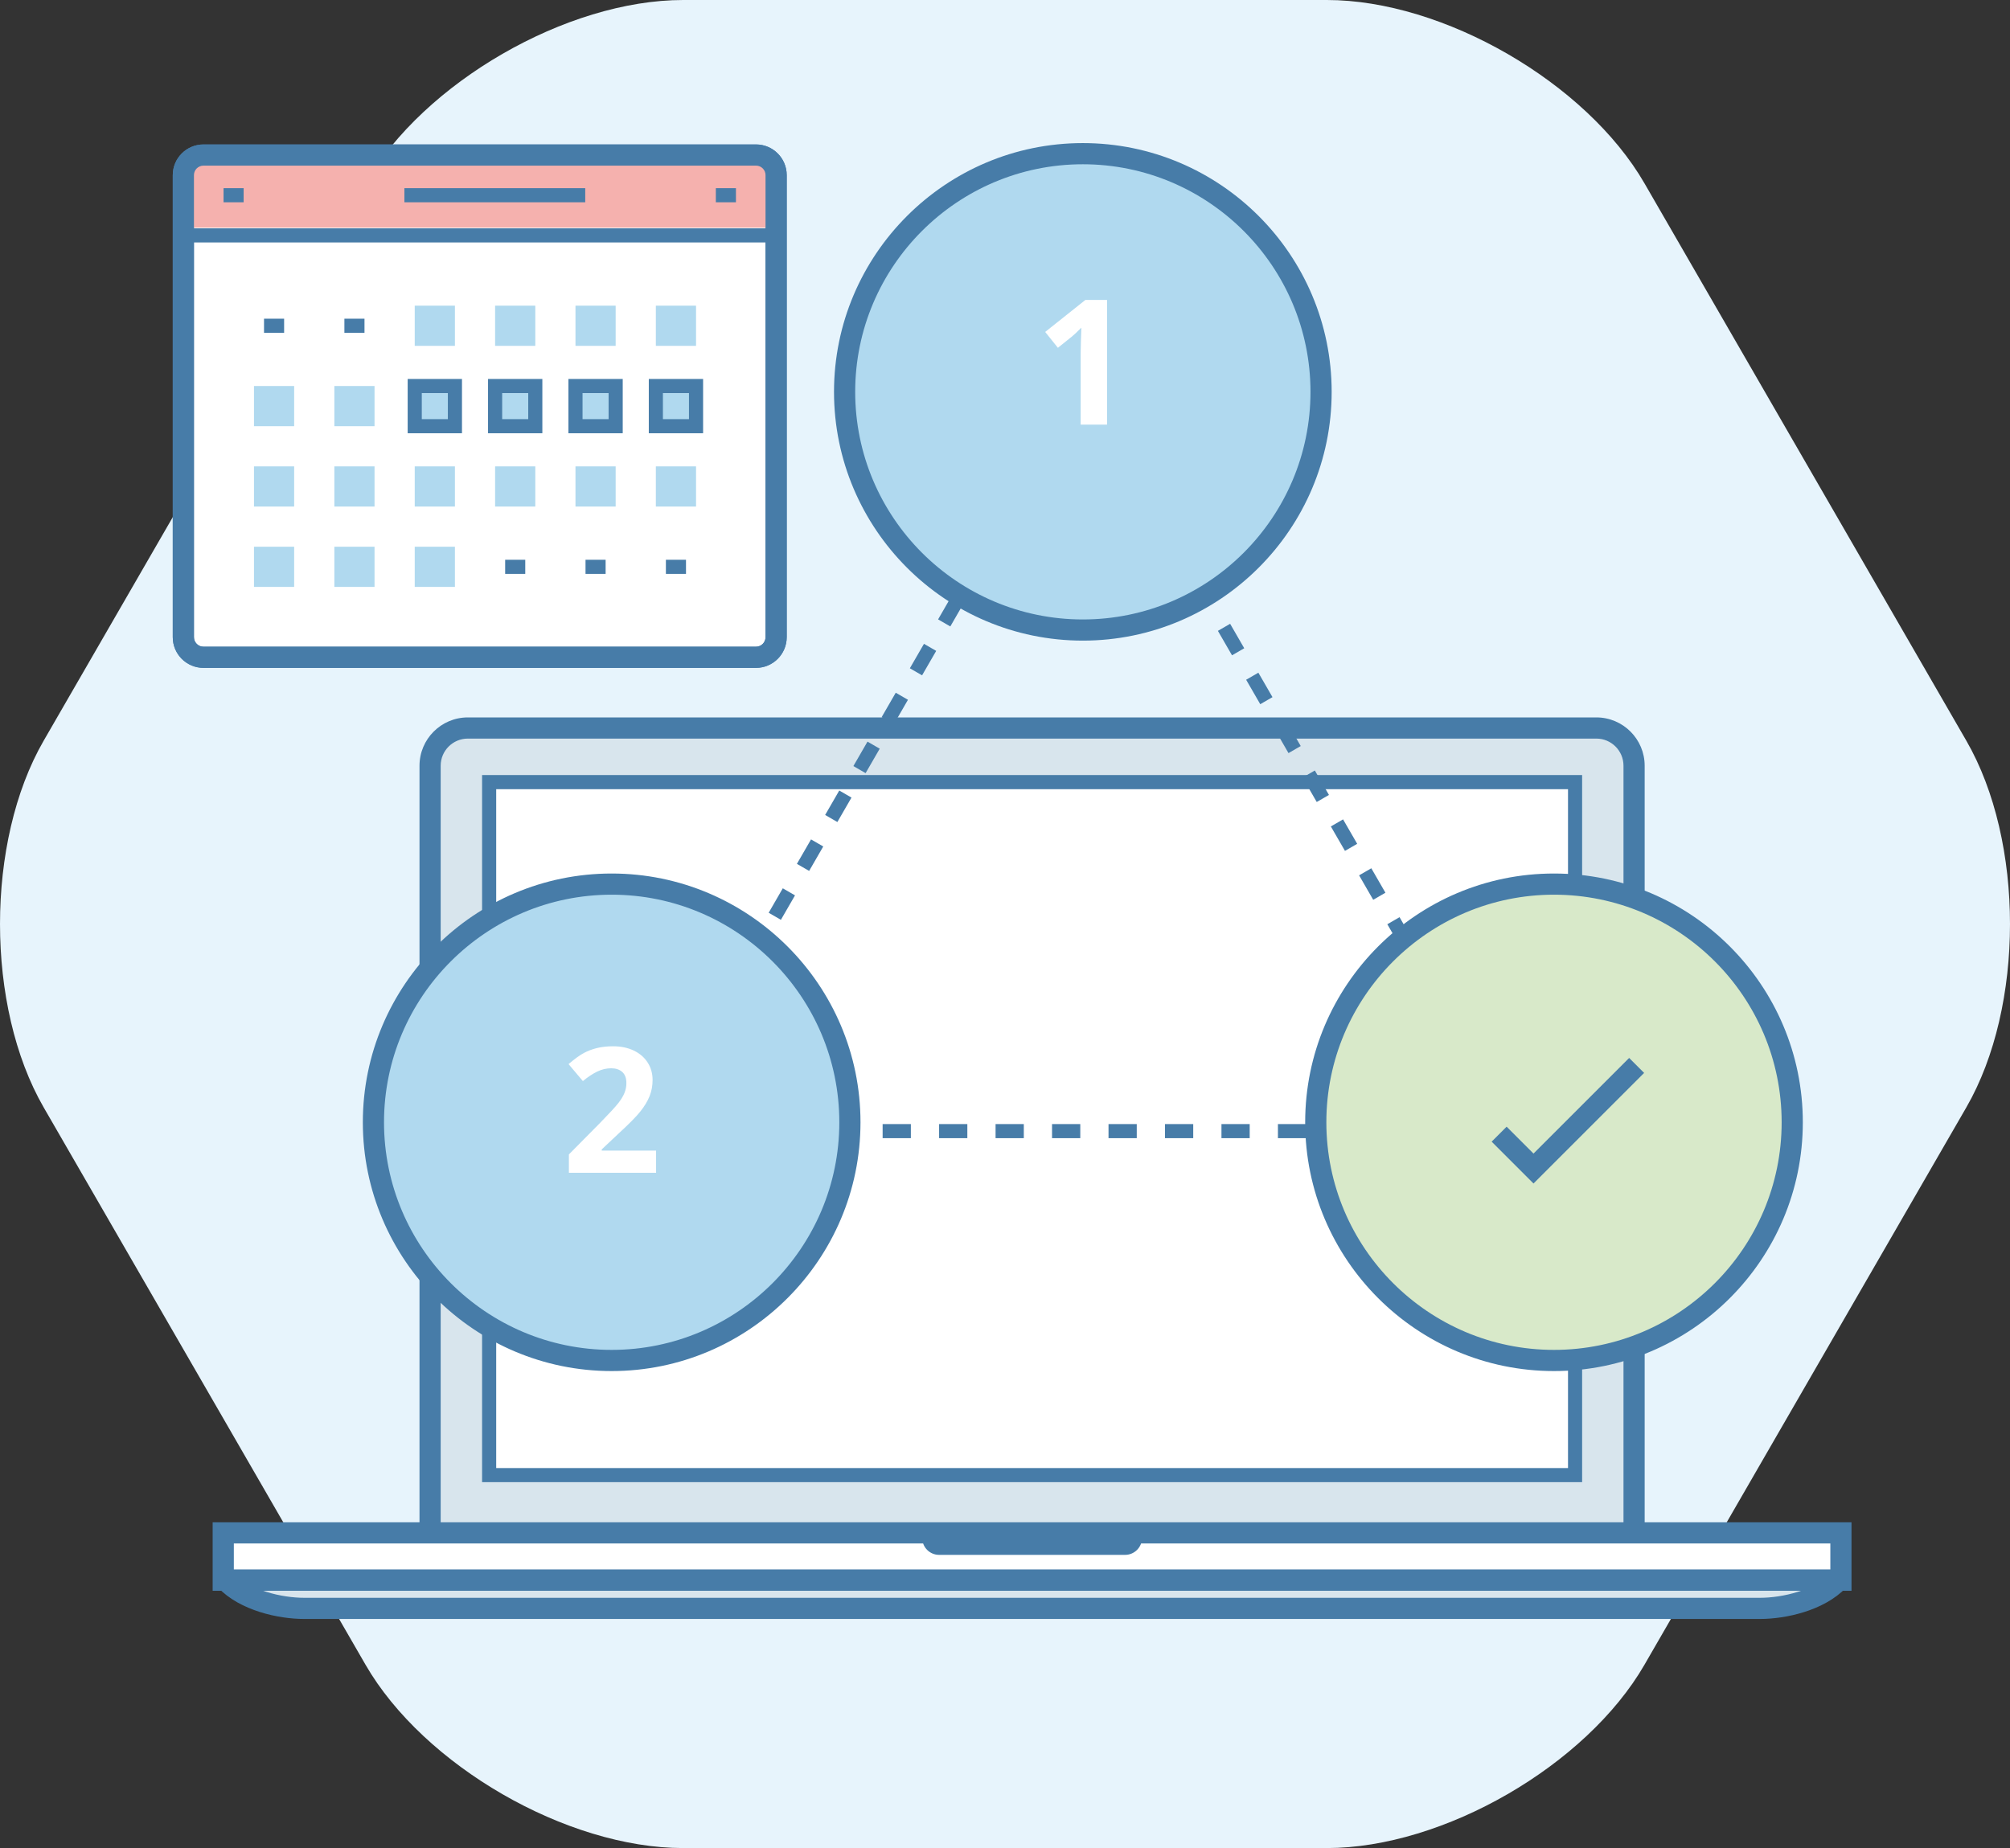 <?xml version="1.0" encoding="utf-8"?>
<!-- Generator: Adobe Illustrator 16.0.0, SVG Export Plug-In . SVG Version: 6.00 Build 0)  -->
<!DOCTYPE svg PUBLIC "-//W3C//DTD SVG 1.1//EN" "http://www.w3.org/Graphics/SVG/1.1/DTD/svg11.dtd">
<svg version="1.1" id="Layer_4" xmlns="http://www.w3.org/2000/svg" xmlns:xlink="http://www.w3.org/1999/xlink" x="0px" y="0px"
	 width="284.739px" height="261.855px" viewBox="0 0 284.739 261.855" enable-background="new 0 0 284.739 261.855"
	 xml:space="preserve">
<rect x="0" y="0" width="284.739" height="261.855" fill="#333333" stroke="none"/>
<g>
	<path fill="#E7F4FC" d="M96.779,261.855c-16.5,0-36.75-11.691-45-25.98L6.188,156.909c-8.25-14.289-8.25-37.672,0-51.961
		L51.779,25.98c8.25-14.289,28.5-25.98,45-25.98h91.182c16.5,0,36.75,11.691,45,25.98l45.591,78.968
		c8.25,14.289,8.25,37.672,0,51.961l-45.591,78.966c-8.25,14.289-28.5,25.98-45,25.98H96.779z"/>
	<g>
		<g>
			<path fill="#D8E5ED" d="M231.487,217.906c0,2.951-2.391,5.342-5.342,5.342H66.271c-2.953,0-5.343-2.391-5.343-5.342v-109.41
				c0-2.951,2.39-5.344,5.343-5.344h159.873c2.951,0,5.342,2.393,5.342,5.344V217.906z"/>
			<path fill="#477CA8" d="M226.145,224.748H66.271c-3.773,0-6.843-3.069-6.843-6.842v-109.41c0-3.773,3.07-6.844,6.843-6.844
				h159.873c3.773,0,6.842,3.07,6.842,6.844v109.41C232.987,221.679,229.917,224.748,226.145,224.748z M66.271,104.652
				c-2.119,0-3.843,1.725-3.843,3.844v109.41c0,2.118,1.724,3.842,3.843,3.842h159.873c2.119,0,3.842-1.724,3.842-3.842v-109.41
				c0-2.119-1.724-3.844-3.842-3.844H66.271z"/>
		</g>
		<g>
			<rect x="69.291" y="110.819" fill="#FFFFFF" width="153.834" height="98.19"/>
			<path fill="#477CA8" d="M224.126,210.01H68.292v-100.19h155.834V210.01z M70.292,208.01h151.834v-96.19H70.292V208.01z"/>
		</g>
		<g>
			<rect x="31.626" y="217.197" fill="#FFFFFF" width="229.162" height="6.705"/>
			<path fill="#477CA8" d="M262.289,225.402H30.126v-9.705h232.162V225.402z M33.126,222.402h226.162v-3.705H33.126V222.402z"/>
		</g>
		<g>
			<path fill="#D8E5ED" stroke="#477CA8" stroke-width="3" stroke-linejoin="bevel" d="M31.963,223.902
				c2.706,2.867,7.691,3.992,11.128,3.992h206.231c3.437,0,8.421-1.125,11.128-3.992H31.963z"/>
		</g>
		<g>
			<path fill="#477CA8" d="M130.643,217.197v0.719c0,1.324,1.071,2.396,2.393,2.396h26.344c1.322,0,2.396-1.072,2.396-2.396v-0.719
				H130.643z"/>
		</g>
	</g>
	<g>
		<g>
			<path fill="#FFFFFF" d="M109.946,90.283c0,1.572-1.274,2.848-2.846,2.848H28.822c-1.572,0-2.847-1.275-2.847-2.848V24.814
				c0-1.572,1.275-2.846,2.847-2.846H107.1c1.572,0,2.846,1.273,2.846,2.846V90.283z"/>
			<path fill="#477CA8" d="M107.1,94.631H28.822c-2.397,0-4.347-1.95-4.347-4.348V24.814c0-2.396,1.95-4.346,4.347-4.346H107.1
				c2.396,0,4.346,1.949,4.346,4.346v65.469C111.446,92.681,109.497,94.631,107.1,94.631z M28.822,23.469
				c-0.743,0-1.347,0.604-1.347,1.346v65.469c0,0.743,0.604,1.348,1.347,1.348H107.1c0.742,0,1.346-0.604,1.346-1.348V24.814
				c0-0.742-0.604-1.346-1.346-1.346H28.822z"/>
		</g>
		<path fill="#F5B1AE" d="M25.975,32.262v-7.447c0-1.572,1.275-2.846,2.847-2.846H107.1c1.572,0,2.846,1.273,2.846,2.846v7.447
			H25.975z"/>
		<rect x="58.751" y="43.311" fill="#B0D9EF" width="5.693" height="5.693"/>
		<rect x="70.137" y="43.311" fill="#B0D9EF" width="5.693" height="5.693"/>
		<rect x="81.523" y="43.311" fill="#B0D9EF" width="5.692" height="5.693"/>
		<rect x="92.909" y="43.311" fill="#B0D9EF" width="5.692" height="5.693"/>
		<rect x="35.979" y="54.695" fill="#B0D9EF" width="5.692" height="5.693"/>
		<rect x="47.365" y="54.695" fill="#B0D9EF" width="5.693" height="5.693"/>
		<g>
			<rect x="58.751" y="54.695" fill="#B0D9EF" width="5.693" height="5.693"/>
			<path fill="#477CA8" d="M65.444,61.389h-7.693v-7.693h7.693V61.389z M59.751,59.389h3.693v-3.693h-3.693V59.389z"/>
		</g>
		<g>
			<rect x="70.137" y="54.695" fill="#B0D9EF" width="5.693" height="5.693"/>
			<path fill="#477CA8" d="M76.83,61.389h-7.693v-7.693h7.693V61.389z M71.137,59.389h3.693v-3.693h-3.693V59.389z"/>
		</g>
		<g>
			<rect x="81.523" y="54.695" fill="#B0D9EF" width="5.692" height="5.693"/>
			<path fill="#477CA8" d="M88.216,61.389h-7.692v-7.693h7.692V61.389z M82.523,59.389h3.692v-3.693h-3.692V59.389z"/>
		</g>
		<g>
			<rect x="92.909" y="54.695" fill="#B0D9EF" width="5.692" height="5.693"/>
			<path fill="#477CA8" d="M99.602,61.389h-7.692v-7.693h7.692V61.389z M93.909,59.389h3.692v-3.693h-3.692V59.389z"/>
		</g>
		<rect x="35.979" y="66.082" fill="#B0D9EF" width="5.692" height="5.693"/>
		<rect x="47.365" y="66.082" fill="#B0D9EF" width="5.693" height="5.693"/>
		<rect x="58.751" y="66.082" fill="#B0D9EF" width="5.693" height="5.693"/>
		<rect x="70.137" y="66.082" fill="#B0D9EF" width="5.693" height="5.693"/>
		<rect x="81.523" y="66.082" fill="#B0D9EF" width="5.692" height="5.693"/>
		<rect x="92.909" y="66.082" fill="#B0D9EF" width="5.692" height="5.693"/>
		<rect x="35.979" y="77.467" fill="#B0D9EF" width="5.692" height="5.693"/>
		<rect x="47.365" y="77.467" fill="#B0D9EF" width="5.693" height="5.693"/>
		<rect x="58.751" y="77.467" fill="#B0D9EF" width="5.693" height="5.693"/>
		<g>
			<rect x="37.402" y="45.156" fill="#477CA8" width="2.847" height="2"/>
		</g>
		<g>
			<rect x="48.788" y="45.156" fill="#477CA8" width="2.847" height="2"/>
		</g>
		<g>
			<rect x="94.332" y="79.314" fill="#477CA8" width="2.847" height="2"/>
		</g>
		<g>
			<rect x="82.946" y="79.314" fill="#477CA8" width="2.847" height="2"/>
		</g>
		<g>
			<rect x="71.561" y="79.314" fill="#477CA8" width="2.847" height="2"/>
		</g>
		<g>
			<rect x="57.287" y="26.662" fill="#477CA8" width="25.618" height="2"/>
		</g>
		<g>
			<rect x="31.669" y="26.662" fill="#477CA8" width="2.845" height="2"/>
		</g>
		<g>
			<rect x="101.407" y="26.662" fill="#477CA8" width="2.847" height="2"/>
		</g>
		<g>
			<path fill="#477CA8" d="M107.1,94.631H28.822c-2.397,0-4.347-1.95-4.347-4.348V24.814c0-2.396,1.95-4.346,4.347-4.346H107.1
				c2.396,0,4.346,1.949,4.346,4.346v65.469C111.446,92.681,109.497,94.631,107.1,94.631z M28.822,23.469
				c-0.743,0-1.347,0.604-1.347,1.346v65.469c0,0.743,0.604,1.348,1.347,1.348H107.1c0.742,0,1.346-0.604,1.346-1.348V24.814
				c0-0.742-0.604-1.346-1.346-1.346H28.822z"/>
		</g>
		<g>
			<rect x="25.975" y="32.354" fill="#477CA8" width="83.971" height="2"/>
		</g>
	</g>
	<g>
		<path fill="#477CA8" d="M216.34,161.27h-3.307v-1.728l-0.504-0.873l1.732-1L216.34,161.27z M209.034,161.27h-4v-2h4V161.27z
			 M201.034,161.27h-4v-2h4V161.27z M193.034,161.27h-4v-2h4V161.27z M185.034,161.27h-4v-2h4V161.27z M177.034,161.27h-4v-2h4
			V161.27z M169.034,161.27h-4v-2h4V161.27z M161.034,161.27h-4v-2h4V161.27z M153.034,161.27h-4v-2h4V161.27z M145.034,161.27h-4
			v-2h4V161.27z M137.034,161.27h-4v-2h4V161.27z M129.034,161.27h-4v-2h4V161.27z M121.034,161.27h-4v-2h4V161.27z M113.034,161.27
			h-4v-2h4V161.27z M105.034,161.27h-4v-2h4V161.27z M97.034,161.27h-4v-2h4V161.27z M94.622,158.043l-1.732-1l2-3.464l1.732,1
			L94.622,158.043z M210.53,155.205l-2-3.464l1.732-1l2,3.464L210.53,155.205z M98.623,151.115l-1.732-1l2-3.465l1.732,1
			L98.623,151.115z M206.53,148.276l-2-3.464l1.732-1l2,3.464L206.53,148.276z M102.623,144.187l-1.732-1l2-3.464l1.732,1
			L102.623,144.187z M202.53,141.349l-2-3.464l1.732-1l2,3.464L202.53,141.349z M106.623,137.259l-1.732-1l2-3.464l1.732,1
			L106.623,137.259z M198.53,134.42l-2-3.464l1.732-1l2,3.464L198.53,134.42z M110.623,130.33l-1.732-1l2-3.464l1.732,1
			L110.623,130.33z M194.53,127.492l-2-3.464l1.732-1l2,3.464L194.53,127.492z M114.623,123.402l-1.732-1l2-3.464l1.732,1
			L114.623,123.402z M190.53,120.563l-2-3.464l1.732-1l2,3.464L190.53,120.563z M118.623,116.474l-1.732-1l2-3.464l1.732,1
			L118.623,116.474z M186.53,113.636l-2-3.464l1.732-1l2,3.464L186.53,113.636z M122.623,109.546l-1.732-1l2-3.464l1.732,1
			L122.623,109.546z M182.53,106.708l-2-3.465l1.732-1l2,3.465L182.53,106.708z M126.623,102.618l-1.732-1l2-3.465l1.732,1
			L126.623,102.618z M178.53,99.779l-2-3.464l1.732-1l2,3.464L178.53,99.779z M130.623,95.689l-1.732-1l2-3.464l1.732,1
			L130.623,95.689z M174.529,92.852l-2-3.465l1.732-1l2,3.465L174.529,92.852z M134.623,88.762l-1.732-1l2-3.465l1.732,1
			L134.623,88.762z M170.53,85.923l-2-3.464l1.731-1l2,3.464L170.53,85.923z M138.623,81.833l-1.732-1l2-3.464l1.732,1
			L138.623,81.833z M166.529,78.995l-2-3.465l1.732-1l2,3.465L166.529,78.995z M142.623,74.905l-1.732-1l2-3.465l1.732,1
			L142.623,74.905z M162.53,72.066l-2-3.464l1.731-1l2,3.464L162.53,72.066z M146.623,67.977l-1.731-1l2-3.464l1.731,1
			L146.623,67.977z M158.529,65.139l-2-3.465l1.732-1l2,3.465L158.529,65.139z M150.623,61.049l-1.732-1l2-3.465l1.732,1
			L150.623,61.049z M154.53,58.21l-2-3.464l1.731-1l2,3.464L154.53,58.21z"/>
	</g>
	<g>
		<circle fill="#B0D9EF" cx="153.396" cy="55.523" r="33.749"/>
		<path fill="#477CA8" d="M153.396,90.771c-19.436,0-35.249-15.812-35.249-35.248s15.812-35.248,35.249-35.248
			s35.249,15.812,35.249,35.248S172.832,90.771,153.396,90.771z M153.396,23.275c-17.782,0-32.249,14.467-32.249,32.248
			s14.467,32.248,32.249,32.248s32.249-14.467,32.249-32.248S171.177,23.275,153.396,23.275z"/>
	</g>
	<g>
		<g>
			<circle fill="#B0D9EF" cx="86.649" cy="159.018" r="33.749"/>
			<path fill="#477CA8" d="M86.649,194.268c-19.436,0-35.249-15.813-35.249-35.25c0-19.436,15.812-35.248,35.249-35.248
				s35.249,15.812,35.249,35.248C121.897,178.454,106.085,194.268,86.649,194.268z M86.649,126.77
				c-17.782,0-32.249,14.467-32.249,32.248c0,17.782,14.467,32.25,32.249,32.25s32.249-14.468,32.249-32.25
				C118.897,141.236,104.431,126.77,86.649,126.77z"/>
		</g>
		<g>
			<circle fill="#D8E9C9" cx="220.142" cy="159.018" r="33.748"/>
			<path fill="#477CA8" d="M220.142,194.268c-19.436,0-35.249-15.813-35.249-35.25c0-19.436,15.812-35.248,35.249-35.248
				c19.436,0,35.248,15.812,35.248,35.248C255.39,178.454,239.578,194.268,220.142,194.268z M220.142,126.77
				c-17.782,0-32.249,14.467-32.249,32.248c0,17.782,14.467,32.25,32.249,32.25s32.248-14.468,32.248-32.25
				C252.39,141.236,237.924,126.77,220.142,126.77z"/>
		</g>
	</g>
	<g>
		<polygon fill="#477CA8" points="217.239,167.693 211.309,161.762 213.43,159.641 217.239,163.451 230.788,149.902 
			232.909,152.023 		"/>
	</g>
	<g>
		<path fill="#FFFFFF" d="M92.941,166.17H80.59v-2.598l4.435-4.484c1.313-1.345,2.171-2.277,2.574-2.797s0.693-1.001,0.87-1.444
			c0.177-0.442,0.266-0.901,0.266-1.378c0-0.709-0.195-1.236-0.586-1.582c-0.391-0.348-0.913-0.521-1.565-0.521
			c-0.685,0-1.35,0.157-1.994,0.472s-1.317,0.762-2.018,1.342l-2.03-2.406c0.87-0.74,1.591-1.264,2.163-1.57
			c0.572-0.307,1.196-0.541,1.873-0.707c0.677-0.165,1.434-0.248,2.272-0.248c1.104,0,2.079,0.201,2.925,0.604
			c0.846,0.403,1.502,0.967,1.97,1.692c0.467,0.725,0.701,1.555,0.701,2.489c0,0.813-0.144,1.577-0.429,2.29
			c-0.286,0.713-0.729,1.443-1.33,2.193s-1.658,1.816-3.172,3.203l-2.272,2.139v0.169h7.698V166.17z"/>
	</g>
	<g>
		<path fill="#FFFFFF" d="M156.823,60.17h-3.734V49.947l0.036-1.681l0.061-1.837c-0.621,0.621-1.051,1.027-1.293,1.221l-2.03,1.631
			l-1.801-2.247l5.692-4.532h3.07V60.17z"/>
	</g>
</g>
</svg>
